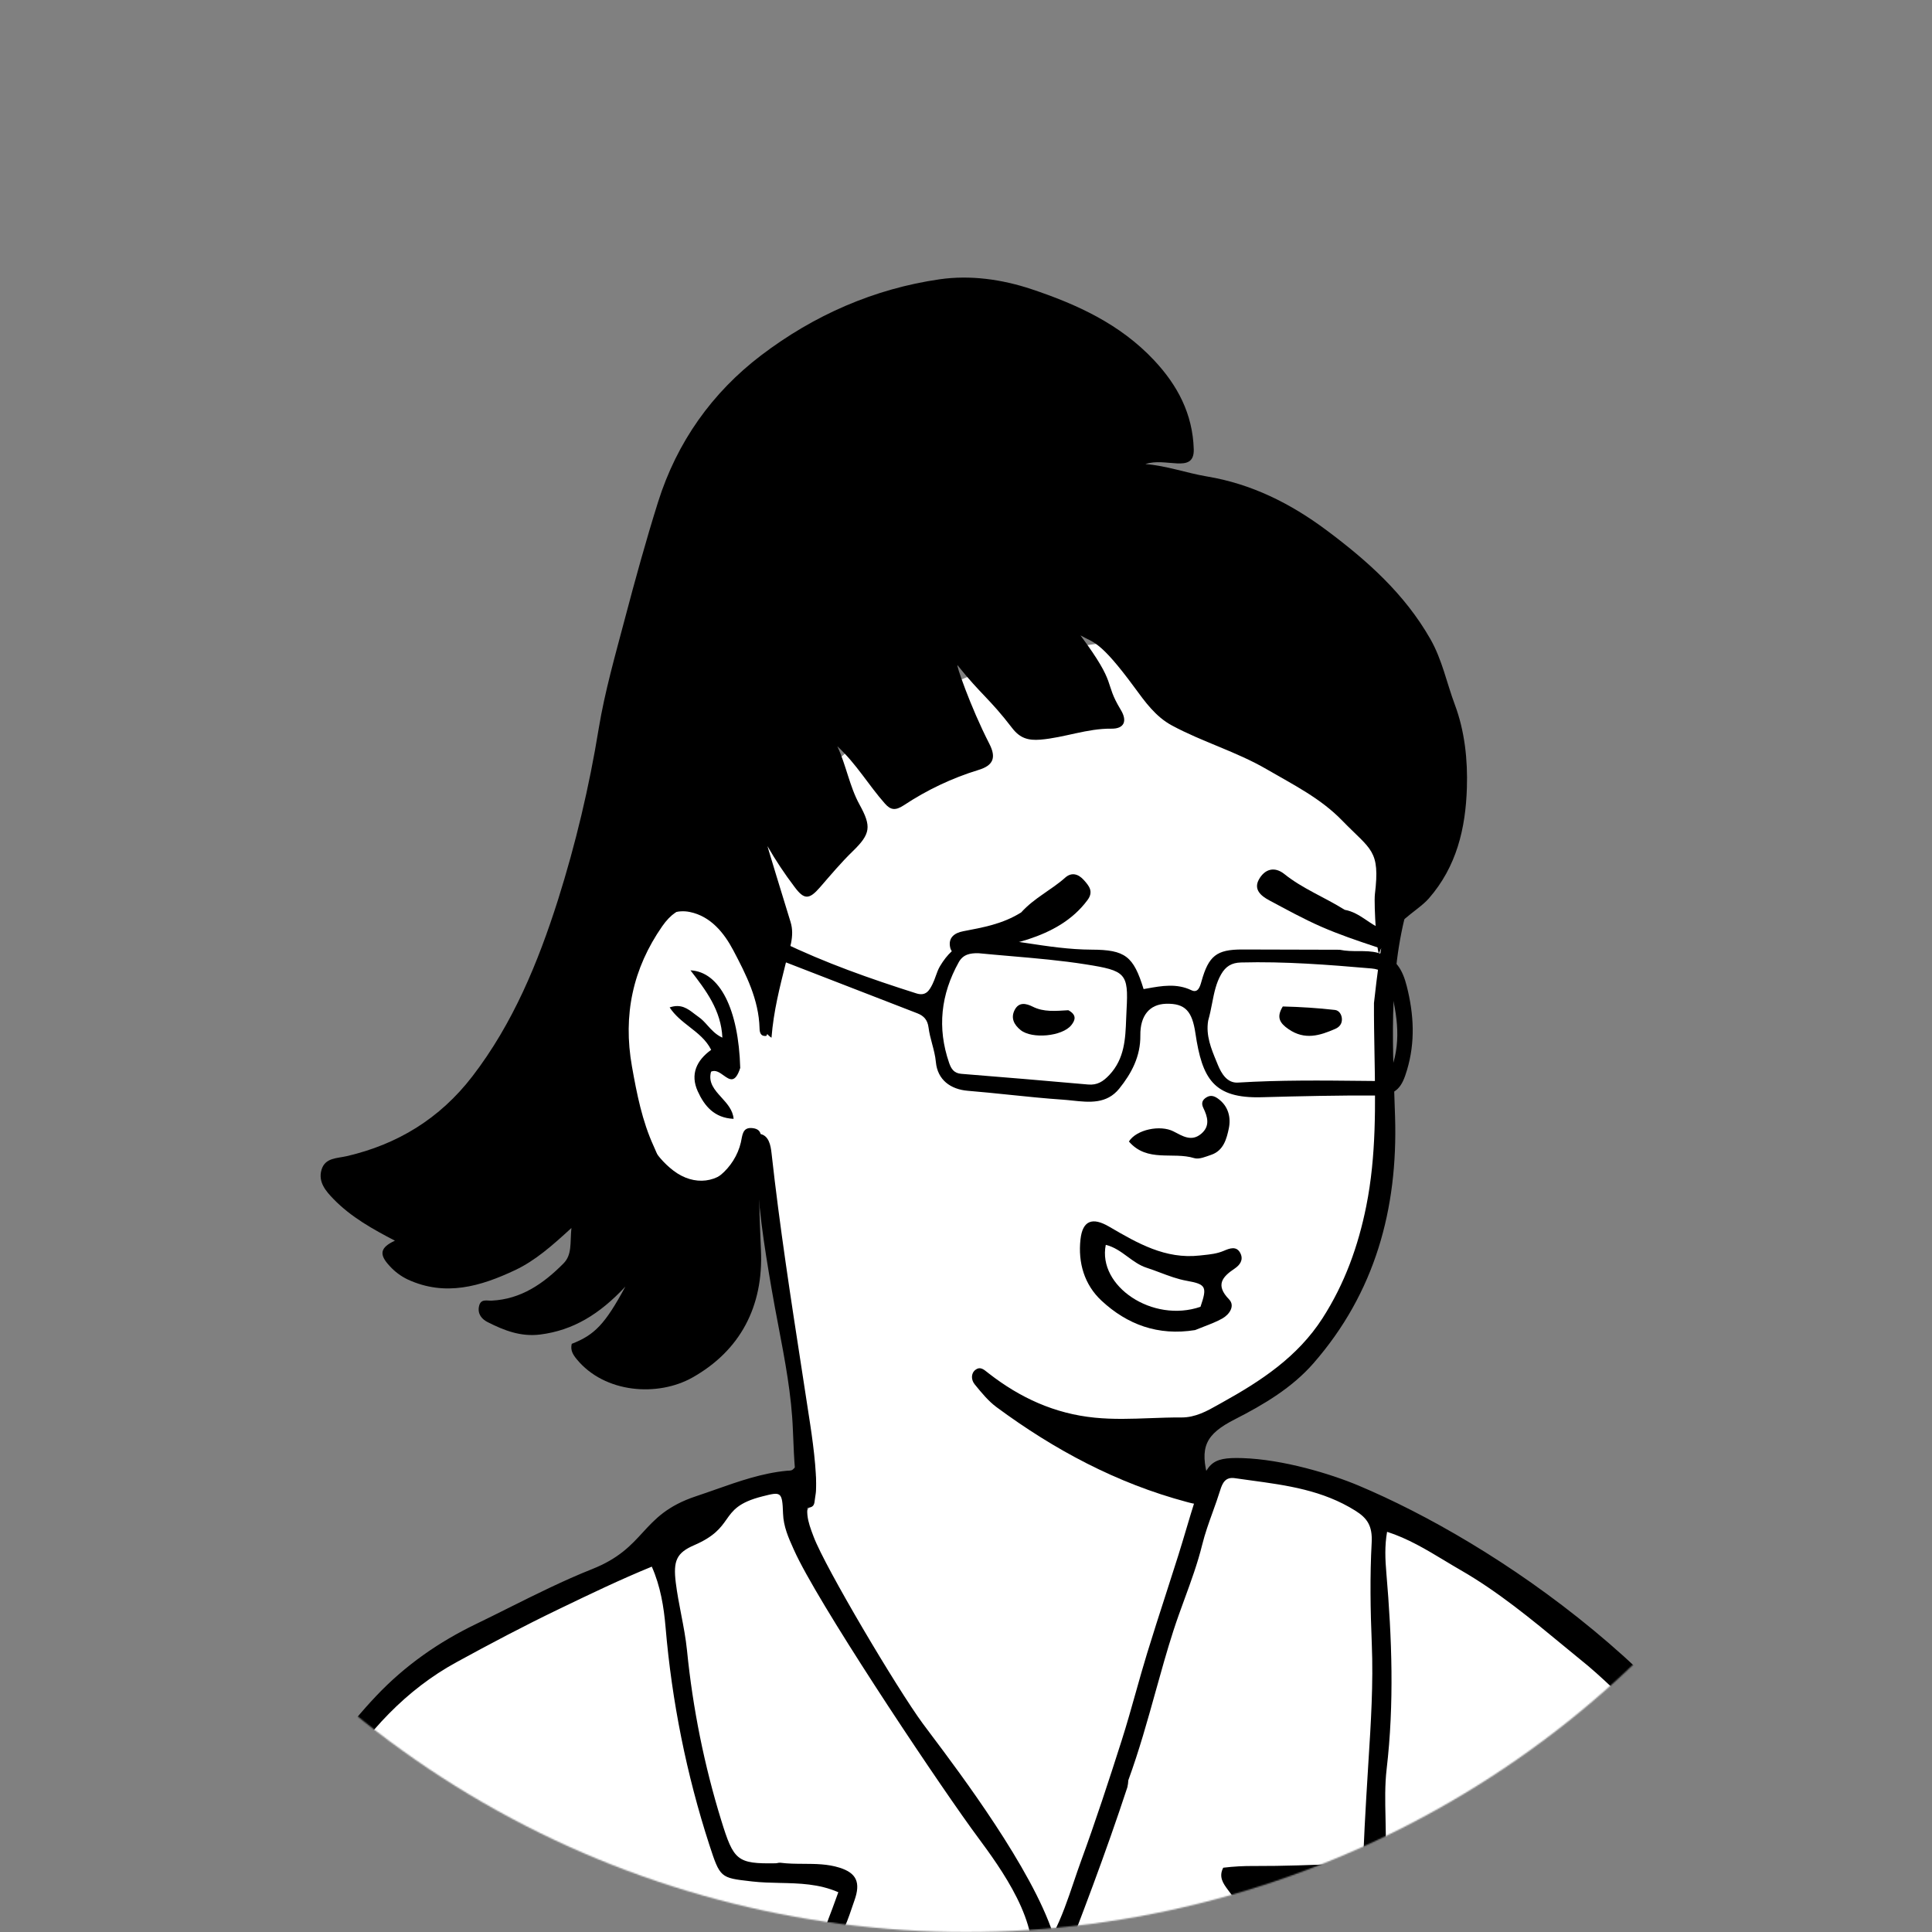 <svg width="1392" height="1392" viewBox="0 0 1392 1392" fill="none" xmlns="http://www.w3.org/2000/svg">
<rect x="0" y="0" width="1392" height="1392" fill="#808080" stroke="none"/>
<mask id="mask0_206_3580" style="mask-type:luminance" maskUnits="userSpaceOnUse" x="0" y="0" width="1392" height="1392">
<circle cx="696" cy="696" r="696" fill="white"/>
</mask>
<g mask="url(#mask0_206_3580)">
<path d="M989.906 1184.21C890.844 1481.12 626.203 1572.81 486.271 1204.03C467.028 1153.32 517.342 1134.44 552.529 1112.12C576.631 1096.84 589.292 1083.58 587.824 1069.92C580.896 1005.44 550.903 826.062 550.903 826.062L547.852 820.283C547.852 820.283 548.583 818.663 545.712 821.528C542.72 824.515 535.819 855.705 508.622 855.705C484.238 855.705 459.483 844.805 447.636 769.376C443.349 742.079 445.782 670.516 475.989 657.593C488.472 652.253 499.988 650.345 511.222 656.753C522.456 663.161 498.26 634.847 623.209 530.722C704.427 463.039 832.717 453.119 884.484 464.547C936.25 475.974 988.016 501.314 1010.91 554.974C1038.69 620.083 985.029 669.249 996.816 817.533C994.668 871.107 997.743 988.688 850.314 1028.1C822.313 1035.58 831 1076.49 873 1086.49C940 1107.49 989.959 1158.76 989.959 1184.35" fill="white"/>
<path fill-rule="evenodd" clip-rule="evenodd" d="M989.943 722.69L990.102 721.296C994.243 684.889 998.256 649.608 1017.24 617.919C1023.7 622.34 1022.95 627.942 1020.93 633.133C1001.01 684.336 1002.84 737.53 1004.67 790.696C1004.83 795.353 1004.99 800.009 1005.14 804.664C1007.22 871.091 990.648 931.478 946.354 982.226C930.981 999.838 910.632 1011.95 889.854 1022.54C868.515 1033.4 864.03 1042.62 870.687 1066.09C870.93 1066.95 871.229 1067.81 871.529 1068.67C872.892 1072.59 874.273 1076.56 870.487 1080.44C865.965 1085.07 861.026 1083.75 855.683 1082.32C855.48 1082.27 855.277 1082.21 855.074 1082.16C804.733 1068.73 759.697 1044.64 718.056 1013.88C712.139 1009.51 707.272 1003.55 702.561 997.78L702.561 997.78L702.256 997.406C699.776 994.369 699.338 989.631 702.807 986.952C706.054 984.445 708.609 986.501 711.452 988.788C711.815 989.08 712.182 989.376 712.556 989.666C735.027 1007.1 759.773 1018.55 788.768 1021.43C802.176 1022.77 815.448 1022.27 828.708 1021.78H828.708H828.709C836.17 1021.51 843.626 1021.23 851.101 1021.28C861.34 1021.35 869.752 1016.6 877.761 1012.07C878.712 1011.54 879.658 1011 880.601 1010.48C908.446 995.035 934.883 977.719 952.836 949.821C968.922 924.821 978.665 897.59 984.402 868.933C991.645 832.76 990.989 796.191 990.324 759.111C990.107 747.026 989.889 734.887 989.943 722.69ZM486.684 647.314C508.577 645.554 520.771 658.523 531.037 673.543C543.664 692.016 550.39 712.955 553.37 735.062C553.87 738.77 554.389 742.713 552.152 746.346C547.737 746.94 547.319 743.436 547.252 740.807C546.696 720.134 537.526 702.1 528.308 684.646C521.73 672.194 512.059 660.13 496.943 657.067C479.71 653.574 463.858 669.056 456.067 689.332C441.636 726.888 444.029 763.85 457.455 800.249C463.33 816.177 470.648 832.403 485.303 843.516C500.142 854.77 518.008 852.785 528.903 837.839C529.526 836.985 530.184 836.139 530.845 835.291L530.845 835.291L530.845 835.291C532.841 832.728 534.853 830.146 535.928 827.239C538.035 821.539 541.256 816.119 547.155 816.913C553.978 817.832 555.271 825.219 555.909 830.989C561.707 883.418 569.758 935.514 577.81 987.616L577.81 987.616C579.808 1000.54 581.806 1013.47 583.769 1026.4C586.369 1043.51 589.381 1068.09 587.361 1078.54C587.219 1079.28 587.136 1080.01 587.058 1080.71C586.749 1083.45 586.496 1085.7 582.906 1086.24C578.034 1086.97 575.831 1084.15 575.233 1079.77C572.913 1062.76 572.273 1056.24 571.275 1030.23C570.308 1005.01 565.569 980.155 560.83 955.306L560.83 955.305C559.111 946.29 557.392 937.275 555.853 928.243C550.613 897.486 545.483 866.292 545.022 831.267C544.326 832.298 543.644 833.315 542.974 834.316C535.426 845.586 529.264 854.785 518.48 858.367C500.58 864.317 484.917 859.912 472.371 845.767C458.071 829.645 448.783 811.298 443.558 789.988C435.244 756.077 433.704 722.858 444.487 689.343C449.655 673.264 468.189 644.698 486.684 647.314ZM521.346 774.816C525.717 777.957 529.679 780.806 533.334 769.438C532.158 727.142 518.6 700.144 497.472 699.122C508.747 713.687 519.559 727.903 520.472 747.622C515.742 745.468 512.7 742.08 509.784 738.832C507.753 736.57 505.784 734.376 503.348 732.716C502.31 732.009 501.295 731.226 500.271 730.436C495.544 726.791 490.636 723.006 482.471 725.847C486.301 731.677 491.575 735.792 496.799 739.867C502.832 744.574 508.798 749.228 512.392 756.409C501.777 764.051 497.209 774.11 502.718 786.251C507.497 796.786 514.565 805.49 528.565 806.125C528.043 799.801 523.868 795.198 519.812 790.725C514.879 785.286 510.121 780.04 512.316 772.125C515.515 770.624 518.516 772.781 521.346 774.816Z" fill="black"/>
<path d="M1374.64 1715.49H166.233L174.845 1652.22C174.845 1652.22 97.237 1625.78 89.465 1610.46C81.694 1595.14 173.635 1396.32 186.244 1364.85C198.853 1333.38 263.22 1222.09 301.347 1200.83C343.731 1177.2 482.998 1114.05 490.903 1107.67C517.023 1086.6 573.579 1064.87 573.579 1064.87V1095.6L745.004 1376.5L755.339 1414.42C755.339 1414.42 858.866 1133.38 868.654 1076.46C876.9 1028.5 988.521 1086.6 988.521 1086.6C988.521 1086.6 1102.65 1157.17 1131.45 1179.9C1189.94 1226.04 1271.46 1318.45 1312.24 1419.05C1335.36 1476.04 1384.67 1587.31 1392.78 1600.37C1400.9 1613.43 1365.8 1636.42 1365.8 1636.42L1374.64 1715.49Z" fill="white"/>
<path fill-rule="evenodd" clip-rule="evenodd" d="M1127.53 1186.58L1127.51 1186.56C1103.37 1166.63 1079.25 1146.71 1052.42 1131.28C1048.52 1129.04 1044.66 1126.71 1040.79 1124.38C1027.63 1116.45 1014.39 1108.47 999.386 1103.66C997.585 1113.9 998.041 1123.67 998.859 1133.25C1002.88 1180.36 1004.6 1227.36 999.074 1274.56C997.726 1286.08 997.994 1297.86 998.261 1309.61C998.354 1313.7 998.447 1317.79 998.471 1321.87C998.451 1328.68 997.548 1335.45 995.791 1341.97C993.444 1351.14 989.106 1355.17 979.8 1355.85C971.499 1356.46 963.249 1357.76 954.995 1359.06C941.66 1361.17 928.314 1363.27 914.729 1362.48C911.908 1362.31 909.076 1362.38 907.363 1362.42L907.361 1362.42C906.833 1362.43 906.412 1362.44 906.13 1362.44C907.178 1363.79 908.349 1365.27 909.6 1366.85L909.603 1366.85C912.801 1370.88 916.519 1375.56 920.006 1380.46C925.543 1388.23 926.689 1394.92 921.5 1405.38C895.491 1457.84 860.583 1502.72 822.947 1543.65C810.844 1556.81 799.543 1570.85 788.245 1584.89L788.245 1584.89C769.51 1608.18 750.784 1631.46 728.425 1650.66C717.099 1660.38 706.871 1671.54 696.567 1682.78L696.566 1682.78L696.565 1682.78C686.462 1693.8 676.287 1704.9 664.935 1714.81C651.566 1715.47 638.671 1715.47 624.719 1715.47H624.715C631.132 1702.66 636.313 1689.01 641.52 1675.29C646.177 1663.01 650.856 1650.69 656.459 1638.85C666.342 1617.97 675.008 1596.29 683.23 1574.49C689.258 1558.5 689.525 1542.28 679.022 1527.71C675.195 1522.41 671.388 1517.08 667.581 1511.76C647.154 1483.19 626.728 1454.62 603.35 1428.94C592.813 1417.37 590.345 1398.98 597.093 1382.01C598.78 1377.77 600.336 1373.47 601.9 1369.14L601.902 1369.13C602.599 1367.2 603.297 1365.27 604.009 1363.34C590.089 1357.26 575.92 1356.95 561.863 1356.64C555.229 1356.49 548.62 1356.35 542.075 1355.6C541.604 1355.54 541.144 1355.49 540.692 1355.44C519.139 1352.98 518.795 1352.94 511.085 1329.23C494.666 1278.64 484.06 1225.88 479.526 1172.25C478.286 1157.86 475.89 1142.89 469.618 1128.76C446.757 1138.11 425.037 1148.58 403.286 1159.06L403.286 1159.06L402.393 1159.49C377.554 1171.46 353.117 1184.35 328.84 1197.64C292.803 1217.35 264.685 1247.44 241.826 1284.19L241.318 1285L241.317 1285C224.633 1311.82 207.958 1338.63 194.861 1368.03C186.997 1385.68 179.005 1403.26 171.014 1420.85L171.011 1420.85L171.007 1420.86C166.559 1430.65 162.11 1440.43 157.684 1450.23C154.2 1457.94 150.689 1465.64 147.178 1473.34L147.174 1473.35L147.174 1473.35C137.995 1493.47 128.817 1513.59 120.122 1533.98C112.804 1551.13 105.937 1568.56 99.782 1586.38C95.728 1598.12 99.689 1603.33 108.142 1606.47C113.141 1608.32 118.13 1610.33 123.122 1612.33C137.404 1618.07 151.72 1623.82 166.438 1626.18C186.413 1629.37 204.349 1637.65 222.361 1645.96L222.363 1645.96L223.671 1646.56C224.155 1646.79 224.639 1647.01 225.123 1647.23C255.379 1661.17 285.147 1676.49 314.87 1691.84C326.614 1697.91 337.786 1705.39 349.317 1713.11L349.317 1713.11C350.036 1713.59 350.756 1714.07 351.477 1714.55C341.895 1715.43 332.27 1715.53 322.675 1714.87C296.277 1699.58 269.065 1688.61 241.815 1677.62L241.815 1677.62C222.41 1669.8 202.986 1661.97 183.825 1652.56C182.412 1660.16 180.795 1667.31 179.233 1674.21C176.009 1688.46 173.025 1701.65 172.58 1715.47H159.954C157.818 1708.26 159.355 1701.5 160.895 1694.73L160.895 1694.73C161.314 1692.88 161.734 1691.04 162.079 1689.18C164.178 1677.91 163.326 1669.51 150.714 1667.04C132.23 1663.43 116.61 1652.28 101.094 1641.21C99.45 1640.04 97.807 1638.87 96.162 1637.71C84.06 1629.16 80.292 1611.51 84.905 1590.62C90.072 1567.21 99.309 1545.74 108.558 1524.23C108.99 1523.23 109.422 1522.22 109.854 1521.22C126.16 1483.26 143.139 1445.67 160.11 1408.1L160.112 1408.1C164.589 1398.18 169.065 1388.27 173.528 1378.36C199.241 1321.24 229.009 1266.34 271.033 1221.95C291.958 1199.84 316.083 1183.11 342.72 1170.23C350.536 1166.45 358.317 1162.56 366.1 1158.67L366.1 1158.67C386.079 1148.69 406.061 1138.71 426.622 1130.53C445.873 1122.88 454.548 1113.44 463.028 1104.21C472.001 1094.45 480.755 1084.92 501.593 1078C506.239 1076.46 510.858 1074.84 515.471 1073.21C532.32 1067.28 549.099 1061.37 566.886 1059.68C567.211 1059.65 567.556 1059.64 567.907 1059.62C569.165 1059.56 570.495 1059.5 571.261 1058.76C571.386 1058.64 571.511 1058.51 571.636 1058.39C575.682 1054.47 579.883 1050.4 584.543 1056.76C588.755 1062.51 589.036 1070.57 585.517 1076.01C578.52 1086.84 582.358 1096.99 585.9 1106.36L585.92 1106.41C586.025 1106.69 586.13 1106.97 586.235 1107.25C594.567 1129.36 646.448 1216.83 664.935 1241.91C666.439 1243.95 668.433 1246.6 670.82 1249.78L670.821 1249.78C691.829 1277.73 743.263 1346.16 758.775 1393.45C765.031 1381.37 769.373 1368.54 773.689 1355.8L773.69 1355.79C775.393 1350.76 777.092 1345.74 778.903 1340.79C789.352 1312.21 798.857 1283.17 808.14 1254.07C811.791 1242.62 815.055 1231.02 818.318 1219.42L818.319 1219.42L818.321 1219.41C820.964 1210.01 823.608 1200.62 826.458 1191.3C830.767 1177.21 835.288 1163.21 839.809 1149.21L839.811 1149.2L839.813 1149.2C842.845 1139.8 845.878 1130.41 848.847 1120.99C850.86 1114.6 852.774 1108.18 854.688 1101.75L854.691 1101.74C856.823 1094.58 858.954 1087.42 861.222 1080.32C869.472 1054.49 871.59 1049.81 895.172 1050.56C924.432 1051.5 958.784 1061.92 978.803 1070.34C1074.88 1110.73 1227.34 1210.88 1298.46 1360.52C1322.28 1410.64 1341.78 1459.78 1358.05 1500.79C1375.5 1544.76 1389.24 1579.39 1400.62 1595.87C1410.18 1609.72 1409.12 1617.84 1396.62 1627.89C1395.01 1629.19 1393.47 1630.61 1391.93 1632.03C1387.96 1635.68 1383.99 1639.35 1378.73 1640.95C1373.14 1642.66 1371.43 1647.54 1372.18 1653.94C1374.51 1673.73 1376.67 1693.54 1378.68 1714.4C1374.58 1715.47 1370.69 1715.47 1365.41 1714.5C1361.36 1705.27 1361.61 1696.56 1361.85 1687.98L1361.85 1687.96C1361.86 1687.62 1361.87 1687.28 1361.88 1686.95C1362.3 1671.5 1358.31 1657.29 1354.14 1642.4C1353.13 1638.82 1352.12 1635.21 1351.15 1631.52C1347.79 1632.91 1344.46 1634.15 1341.18 1635.37C1334.16 1637.98 1327.41 1640.49 1321.17 1644.14C1297 1658.31 1271.79 1669.17 1245.12 1674.71C1224.2 1679.05 1214.61 1691.83 1217.53 1715.46C1212.47 1715.61 1207.4 1715.22 1202.4 1714.29C1200.39 1672.62 1225.63 1662.68 1258.18 1649.88C1261.98 1648.38 1265.89 1646.84 1269.86 1645.21C1317.32 1625.72 1377.9 1598.01 1377.9 1598.01C1377.9 1598.01 1316.76 1454.1 1295.35 1399.8C1253.31 1293.21 1147.66 1203.07 1144.19 1200.26C1138.61 1195.73 1133.07 1191.16 1127.53 1186.58ZM812.261 1287.72C796.633 1335.26 778.922 1381.85 760.741 1428.19C746.775 1463.77 731.538 1498.74 716.314 1533.68L714.754 1537.26C709.346 1549.67 704.21 1562.23 699.073 1574.79L699.072 1574.79C691.615 1593.02 684.157 1611.25 675.864 1629.05C669.153 1643.46 663.373 1658.41 657.593 1673.37L657.592 1673.37C654.96 1680.18 652.329 1686.99 649.609 1693.75C649.447 1694.15 649.271 1694.56 649.095 1694.96C647.923 1697.66 646.734 1700.39 649.483 1702.95C651.608 1704.92 653.85 1703.45 655.695 1701.96C658.136 1700 660.472 1697.88 662.69 1695.6C667.057 1691.12 671.401 1686.6 675.745 1682.09L675.76 1682.07L675.768 1682.06C681.858 1675.73 687.947 1669.4 694.1 1663.15C700.575 1656.57 707.094 1650.05 713.614 1643.53L713.618 1643.52C724.197 1632.94 734.776 1622.35 745.166 1611.53C752.678 1603.71 759.208 1594.79 765.722 1585.9C772.677 1576.4 779.614 1566.92 787.706 1558.84C808.839 1537.73 828.718 1515.6 846.541 1490.97C852.741 1482.4 859.203 1474.07 865.665 1465.75C880.006 1447.27 894.349 1428.78 905.84 1407.65C910.969 1398.21 912.215 1391.55 903.428 1383.86C896.718 1377.98 891.113 1370.34 885.625 1362.86C885.379 1362.53 885.133 1362.19 884.887 1361.86C884.772 1361.7 884.656 1361.54 884.539 1361.39C881.431 1357.17 877.858 1352.33 881.338 1345.68C888.749 1344.78 896.199 1344.37 903.651 1344.45C924.659 1344.53 945.676 1343.71 966.681 1342.89C967.908 1342.84 969.136 1342.79 970.363 1342.74C977.599 1342.46 982.278 1338.4 982.621 1329.37C982.954 1320.62 983.447 1311.89 983.94 1303.15C984.095 1300.41 984.25 1297.67 984.399 1294.93C984.856 1286.57 985.388 1278.22 985.92 1269.87C987.732 1241.42 989.544 1212.98 988.369 1184.35C987.375 1160.08 986.964 1135.66 988.288 1111.46C988.951 1099.33 985.006 1093.77 976.625 1088.51C953.005 1073.67 927.127 1070.15 901.193 1066.62C897.341 1066.1 893.487 1065.57 889.639 1065.01C882.963 1064.04 880.791 1068.37 879.131 1073.75C877.502 1079.02 875.639 1084.19 873.776 1089.36L873.775 1089.36C870.98 1097.12 868.182 1104.88 866.165 1113.03C862.866 1126.36 858.181 1139.17 853.498 1151.97L853.497 1151.97C850.695 1159.63 847.894 1167.28 845.39 1175.05C840.759 1189.43 836.695 1204.03 832.593 1218.76L832.593 1218.76C826.716 1239.87 820.763 1261.26 812.953 1282.67C812.876 1284.37 812.644 1286.07 812.261 1287.72ZM571.602 1115.72C571.783 1116.12 571.963 1116.52 572.141 1116.92C588.641 1153.76 668.347 1273.56 699.879 1317.37C701.219 1319.23 702.746 1321.3 704.408 1323.56C720.913 1345.93 750.684 1386.3 742.38 1419.14C734.049 1452.09 723.389 1484.92 708.468 1515.13C707.516 1517.05 706.87 1519.16 706.213 1521.3C704.927 1525.5 703.602 1529.82 699.879 1533.1C686.905 1511.04 671.622 1491.14 656.339 1471.23C649.415 1462.21 642.49 1453.19 635.781 1443.97C630.976 1437.37 625.621 1431.35 620.259 1425.31C615.802 1420.3 611.34 1415.28 607.182 1409.92C602.061 1403.31 602.59 1399.01 605.829 1393.58C609.339 1387.7 611.539 1381.21 613.734 1374.73C614.351 1372.91 614.967 1371.09 615.611 1369.29C620.27 1356.26 617.081 1349.47 604.837 1345.64C596.334 1342.97 587.632 1342.93 578.925 1342.88C573.333 1342.85 567.738 1342.82 562.194 1342.09C561.574 1342.01 560.937 1342.15 560.295 1342.28C559.807 1342.38 559.316 1342.49 558.829 1342.49C531.031 1342.96 528.601 1340.47 519.685 1311.66C507.424 1271.97 499.138 1230.86 494.982 1189.08C494.099 1180.34 492.431 1171.7 490.759 1163.04C489.306 1155.52 487.85 1147.98 486.903 1140.33C484.945 1124.52 487.435 1118.8 500.226 1113.27C514.815 1106.96 519.309 1100.6 523.421 1094.79C528.002 1088.3 532.11 1082.49 549.179 1078.17L549.379 1078.12C562.685 1074.75 563.641 1074.51 564.18 1090.54C564.494 1099.9 568.173 1108.09 571.602 1115.72Z" fill="black"/>
<path d="M864.944 941.54C869.831 927.256 869.093 925.299 855.18 922.829C844.994 921.022 835.852 916.534 826.186 913.429C815.3 909.934 808.168 899.635 796.713 896.915C790.705 926.689 830.446 953.418 864.944 941.54Z" fill="white"/>
<path fill-rule="evenodd" clip-rule="evenodd" d="M793.64 937.133C812.092 954.29 834.301 962.638 861.061 958.318C863.277 957.402 865.426 956.573 867.509 955.769C872.254 953.939 876.655 952.241 880.718 949.947C885.861 947.047 890.023 940.818 885.518 936.172C875.587 925.93 880.567 920.023 889.512 914.039C893.408 911.432 895.92 907.794 893.842 903.262C891.111 897.298 885.838 899.465 881.711 901.222C876.871 903.282 871.929 903.798 866.875 904.326C866.045 904.413 865.212 904.5 864.376 904.594C839.618 907.384 819.536 895.688 799.572 884.061C799.392 883.956 799.211 883.851 799.03 883.745C787.226 876.871 780.02 879.187 778.487 892.965C776.619 909.764 781.28 925.639 793.64 937.133ZM855.179 922.833C869.092 925.303 869.83 927.26 864.943 941.544L864.944 941.54C830.446 953.418 790.705 926.689 796.712 896.919C802.776 898.359 807.629 901.923 812.468 905.477C816.77 908.636 821.062 911.788 826.185 913.433C829.467 914.488 832.689 915.701 835.911 916.915C842.18 919.277 848.452 921.64 855.179 922.833Z" fill="black"/>
<path d="M813.371 822.449C818.823 813.773 836.03 810.285 845.53 815.19C852.056 818.559 858.493 822.814 865.511 816.85C872.017 811.321 870.111 804.696 866.979 798.217C865.398 794.947 866.169 792.517 869.213 790.654C872.188 788.832 874.732 789.567 877.44 791.472C885.082 796.848 886.993 805.194 885.369 812.972C883.837 820.305 881.641 828.994 872.736 832.017C868.747 833.371 863.942 835.51 860.394 834.417C845.013 829.677 826.607 837.743 813.371 822.449Z" fill="black"/>
<path d="M924.248 725.156C937.302 725.485 949.615 726.277 961.859 727.672C964.812 728.009 966.779 730.995 966.847 734.323C966.915 737.651 965.091 739.964 962.122 741.264C950.953 746.155 940.101 749.564 928.413 741.525C921.937 737.07 919.505 732.858 924.248 725.156Z" fill="black"/>
<path d="M769.747 727.869C775.886 731.221 774.86 734.942 771.81 738.702C765.318 746.702 743.604 748.78 735.362 742.168C730.674 738.408 728.085 733.561 731.011 727.768C734.035 721.783 739.211 722.858 744.09 725.305C752.072 729.316 760.41 728.388 769.747 727.869Z" fill="black"/>
<path fill-rule="evenodd" clip-rule="evenodd" d="M965.205 684.291C969.927 685.272 974.431 685.273 978.823 685.275C983.574 685.276 988.194 685.278 992.817 686.518C1005.8 690.005 1010.62 698.833 1013.6 710.663C1018.69 730.856 1019.79 750.713 1013.74 770.982C1010.31 782.47 1006.65 789.368 991.772 789.3C964.224 789.174 936.597 789.788 909.028 790.554C874.321 791.518 866.161 777.205 861.293 744.444C858.98 728.882 854.193 722.744 839.961 723.224C828.455 723.612 821.429 731.519 821.613 746.004C821.805 761.104 815.232 773.404 806.424 784.333C797.362 795.58 784.822 794.246 772.718 792.957L772.718 792.957C770.382 792.709 768.062 792.462 765.786 792.307C752.91 791.435 740.065 790.108 727.22 788.782C717.261 787.753 707.301 786.725 697.325 785.907C684.772 784.876 675.484 777.947 674.305 765.256C673.881 760.674 672.719 756.316 671.562 751.983C670.537 748.141 669.517 744.318 669.021 740.373C668.338 734.942 665.702 731.928 660.921 730.073C622.615 715.239 584.313 700.394 546.013 685.539C539.907 683.18 535.475 678.814 529.765 673.187C529.345 672.774 528.919 672.354 528.484 671.927C542.184 669.179 553.137 673.7 563.236 678.602C594.536 693.794 627.182 705.234 660.242 715.735C667.122 717.92 669.609 713.604 671.919 708.949C672.824 707.127 673.514 705.188 674.204 703.252L674.204 703.252L674.204 703.252C675.084 700.782 675.961 698.317 677.279 696.106C687.645 678.716 701.267 674.042 724.472 677.245C729.276 677.909 734.074 678.638 738.872 679.368C754.632 681.764 770.404 684.162 786.472 684.217C810.807 684.303 816.661 688.938 823.96 712.635C824.868 712.478 825.777 712.315 826.689 712.153L826.692 712.152C837.103 710.292 847.8 708.38 858.393 713.449C863.148 715.722 864.572 711.003 865.67 707.067C870.818 688.605 876.633 684.09 895.009 684.106C918.03 684.126 941.05 684.197 965.205 684.291ZM704.847 686.776C699.133 686.72 693.996 687.476 690.77 693.276C677.87 716.468 675.13 740.554 683.829 765.776C685.291 770.016 687.287 773.261 692.569 773.683C723.047 776.115 753.514 778.682 783.969 781.383C790.525 781.958 794.759 779.31 799.288 774.492C810.318 762.76 810.862 748.265 811.391 734.175L811.391 734.173C811.475 731.943 811.558 729.724 811.682 727.527C813.175 701.178 810.899 699.375 782.596 694.871C764.722 692.025 746.641 690.466 727.906 688.851C720.337 688.198 712.661 687.536 704.849 686.776H704.847ZM876.488 764.863C872.628 755.513 868.702 746.003 870.484 735.361H870.486C871.715 731.064 872.533 726.876 873.325 722.823C874.782 715.363 876.149 708.363 879.823 701.991C883.139 696.239 887.341 693.641 894.149 693.461C925.642 692.629 956.946 695.078 988.266 697.785C994.754 698.346 999.022 701.337 1000.54 707.055C1006.03 727.705 1010.22 748.388 1002.63 769.679C1000.46 775.784 998.034 778.929 991.203 778.862C988.271 778.834 985.338 778.803 982.406 778.773C952.242 778.458 922.079 778.143 891.92 779.998C884.174 780.474 880.011 773.48 877.474 767.261C877.149 766.463 876.819 765.664 876.488 764.863Z" fill="black"/>
<path d="M735.764 657.385C745.315 646.83 757.6 641.172 767.419 632.38C772.041 628.242 776.889 629.619 780.841 634.019C784.636 638.246 788.122 642.319 783.541 648.496C772.692 663.146 757.241 671.36 740.825 676.756C726.425 681.489 710.964 683.027 695.949 685.851C691.533 686.682 685.774 689.059 684.499 682.175C683.272 675.549 687.662 672.175 693.958 670.964C708.148 668.237 722.436 665.779 735.764 657.385Z" fill="black"/>
<path d="M968.856 655.513C980.166 657.573 986.897 666.535 996.721 669.669C1000.47 670.863 1005.09 674.346 1003.3 679.214C1001.16 685.014 995.204 683.479 991.072 682.114C977.85 677.735 964.606 673.231 951.864 667.65C939.074 662.05 926.793 655.25 914.453 648.666C908.525 645.503 902.94 640.842 907.131 633.487C911.261 626.239 918.189 623.975 925.438 629.793C938.46 640.241 954.04 646.279 968.856 655.513Z" fill="black"/>
<path d="M569.586 664.27C572.825 674.686 568.518 684.382 566.079 694.198C561.85 711.234 557.383 728.211 555.857 747.69C548.892 742.889 549.921 737.454 548.951 732.876C543.551 707.409 536.333 682.84 517.632 663.731C503.681 649.477 488.951 650.394 477.195 667.27C455.992 697.706 448.71 731.209 455.336 768.474C458.841 788.186 462.706 807.754 470.933 825.721C476.244 837.324 480.271 852.017 496.009 854.376C511.663 856.724 529.466 841.874 533.796 823.082C534.954 818.054 534.808 812.097 541.959 812.779C550.436 813.586 548.009 820.481 547.71 825.594C546.247 850.64 547.117 875.625 548.266 900.667C550.137 941.451 533.193 973.154 498.969 992.459C473.973 1006.56 435.835 1003.84 415.69 979.511C412.768 975.983 410.825 972.82 411.939 968.233C428.439 961.814 435.969 954.037 450.575 926.977C432.059 946.833 413.021 958.516 389.212 961.521C375.167 963.294 363.149 958.557 351.279 952.548C347.299 950.536 343.87 946.774 345.136 941.113C346.374 935.567 350.758 937.268 354.226 937.101C375.339 936.085 391.507 924.936 405.973 910.329C412.305 903.936 410.632 895.707 411.699 884.771C397.785 897.558 385.59 908.306 371.096 915.138C346.238 926.855 320.827 934.343 293.769 921.866C288.893 919.547 284.5 916.277 280.831 912.236C272.85 903.795 273.819 898.858 284.542 893.907C268.618 885.612 253.028 876.998 240.345 863.949C234.744 858.187 229.086 851.66 231.625 842.905C234.196 834.056 242.616 834.679 249.903 832.985C286.344 824.513 316.839 806.063 340.355 775.486C369.555 737.518 387.676 693.535 402.01 648.445C414.739 608.109 424.547 566.856 431.353 525.025C435.75 498.328 443.272 472.133 450.183 445.935C457.623 417.746 465.368 389.61 474.092 361.822C487.71 318.45 513.186 282.821 548.344 256.055C586.489 227.014 629.972 208.003 677.086 201.222C698.939 198.077 721.759 201.194 743.223 208.359C775.94 219.279 807.038 233.464 831.526 259.584C848.335 277.511 859.348 298.1 860.094 323.723C860.367 333.138 854.785 334.177 848.058 333.876C840.467 333.536 832.884 331.867 825.222 334.366C840.475 335.507 854.832 340.827 869.737 343.312C901.67 348.634 929.874 362.696 955.855 382.107C984.994 403.878 1011.84 427.663 1030.51 460.319C1039.08 475.292 1042.3 491.92 1048.19 507.65C1055.31 526.663 1057.54 547.376 1056.89 567.663C1055.96 596.898 1049.5 624.427 1029.38 647.416C1021.03 656.961 1001.73 665.334 993.821 686.379C992.182 690.74 989.763 651.35 990.612 644.27C994.457 612.217 987.894 612.695 966.962 591.129C951.357 575.051 931.728 565.354 912.693 554.272C890.693 541.47 866.457 534.635 844.305 522.666C832.572 516.325 825.013 505.669 817.459 495.385C791.987 460.702 787.523 463.106 778.474 457.796C805.738 494.536 794.81 490.459 807.528 511.454C812.393 519.485 810.004 525.13 800.779 525.009C783.252 524.781 766.88 531.494 749.619 532.911C740.883 533.629 734.905 531.899 729.333 524.647C712.663 502.953 707.04 500.754 689.97 479.388C688.238 477.221 699.037 509.095 712.803 535.867C717.98 545.936 715.618 551.538 704.996 554.749C686.003 560.568 667.904 569.127 651.238 580.172C645.11 584.195 641.71 583.663 637.566 578.972C625.628 565.469 616.961 550.243 603.277 537.671C609.617 551.148 612.098 566.662 619.263 579.657C627.951 595.419 627.371 600.737 614.423 613.298C606.037 621.432 598.461 630.476 590.766 639.336C582.985 648.293 579.36 648.378 572.391 638.922C565.302 629.602 558.809 619.816 552.953 609.627C552.767 609.325 564.182 646.894 569.586 664.27Z" fill="black"/>
</g>
</svg>
